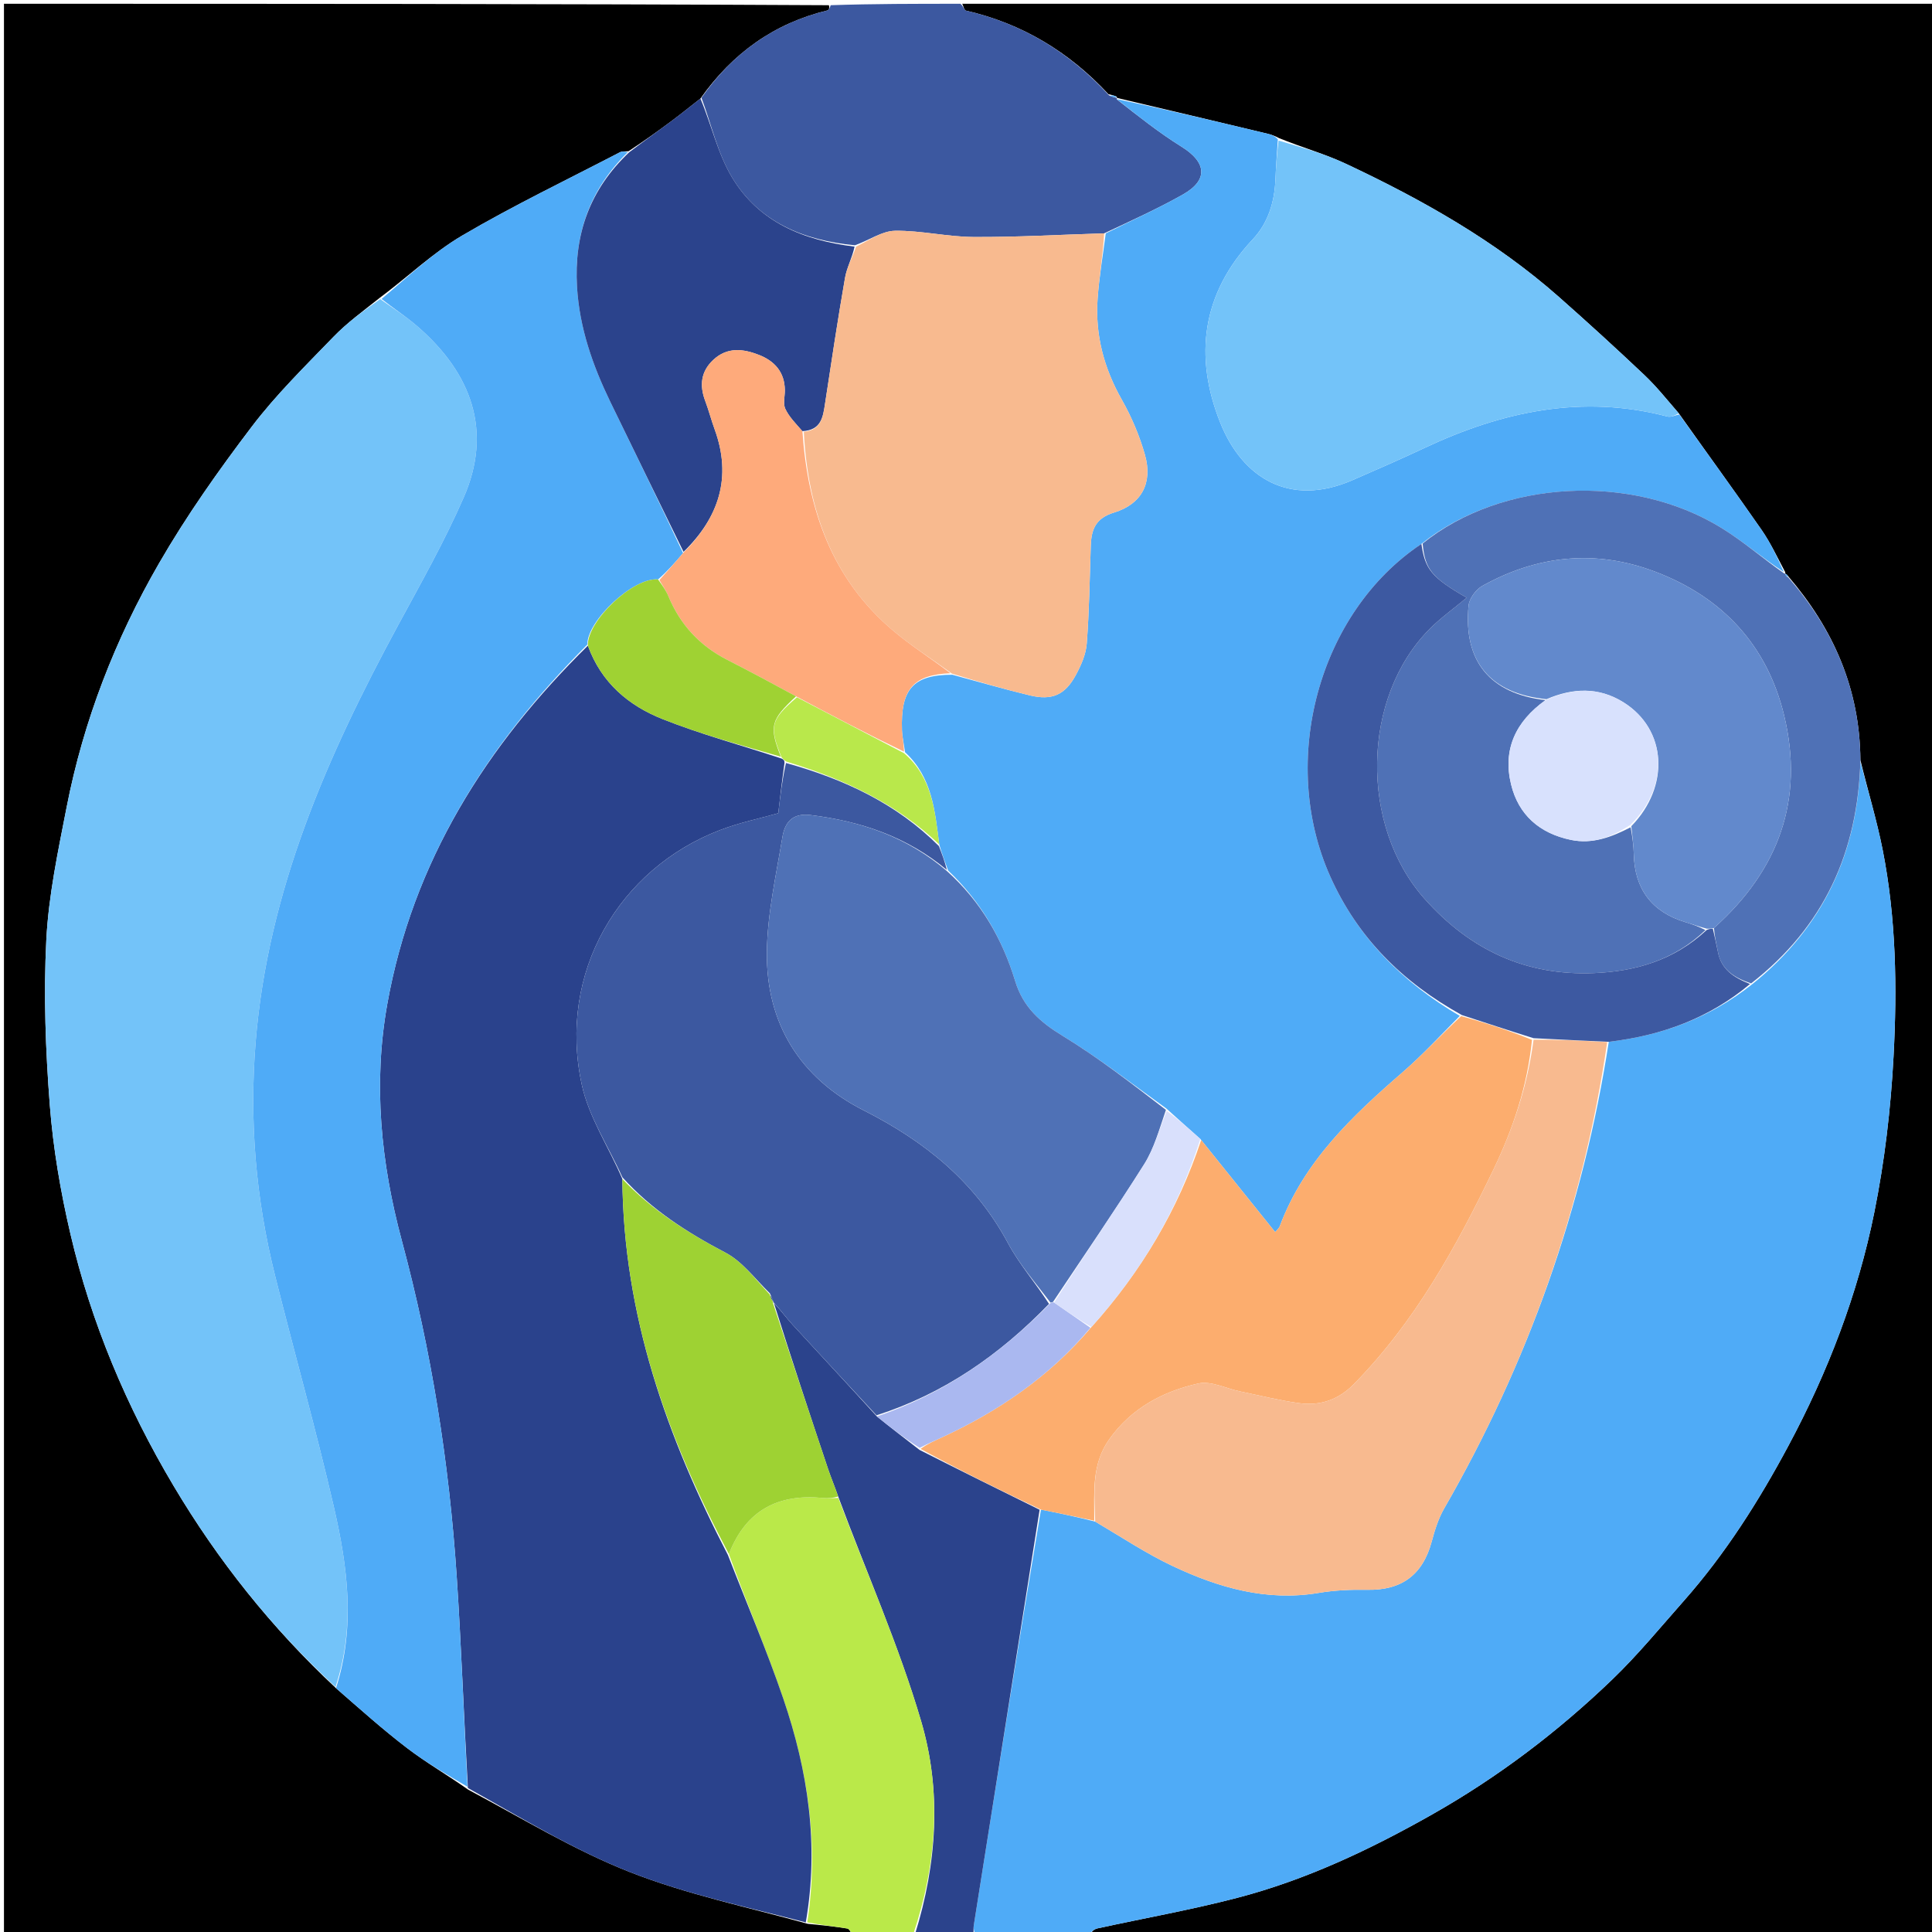<svg version="1.1" id="Layer_1" xmlns="http://www.w3.org/2000/svg" xmlns:xlink="http://www.w3.org/1999/xlink" x="0px" y="0px"
	 width="100%" viewBox="0 0 512 512" enable-background="new 0 0 512 512" xml:space="preserve">
<path fill="#000000" opacity="1" stroke="none" 
	d="
M255,1 
	C340.962,1 426.925,1 512.944,1 
	C512.944,171.555 512.944,342.109 512.944,513 
	C438.645,513 364.289,513 289.132,512.663 
	C289.169,511.887 289.96,511.236 290.852,511.041 
	C303.192,508.341 315.66,506.136 327.872,502.95 
	C346.166,498.178 363.159,490.123 379.576,480.823 
	C397,470.954 412.848,458.934 427.248,445.097 
	C434.005,438.604 439.992,431.3 446.214,424.263 
	C457.266,411.763 466.123,397.758 473.973,383.097 
	C484.433,363.56 492.34,342.972 496.711,321.29 
	C499.446,307.722 501.075,293.816 501.809,279.988 
	C502.781,261.692 502.494,243.296 498.922,225.199 
	C497.372,217.344 495.016,209.648 493.028,201.432 
	C492.869,182.503 485.874,166.747 473.89,152.713 
	C473.594,152.267 473.295,152.09 473.028,151.97 
	C473.06,152.028 473.183,151.983 473.098,151.623 
	C470.969,147.637 469.197,143.821 466.832,140.417 
	C459.688,130.136 452.314,120.014 444.893,109.533 
	C441.776,105.939 438.995,102.43 435.776,99.386 
	C428.35,92.365 420.8,85.468 413.14,78.702 
	C396.309,63.834 376.939,52.94 356.758,43.44 
	C351.1,40.777 344.994,39.067 338.91,36.584 
	C337.804,35.981 336.891,35.675 335.958,35.451 
	C322.657,32.267 309.353,29.093 296.027,25.953 
	C296.003,25.988 296.072,25.938 295.96,25.648 
	C295.255,25.276 294.662,25.194 293.758,24.97 
	C283.212,13.642 270.776,6.223 255.964,2.808 
	C255.527,2.707 255.316,1.625 255,1 
z"/>
<path fill="#000000" opacity="1" stroke="none" 
	d="
M226,513 
	C151.034,513 76.068,513 1.051,513 
	C1.051,342.445 1.051,171.891 1.051,1 
	C73.688,1 146.376,1 219.659,1.38 
	C219.923,2.108 219.645,2.675 219.253,2.77 
	C205.143,6.189 194.153,14.081 185.618,26.118 
	C182.965,28.176 180.628,30.088 178.208,31.89 
	C174.487,34.66 170.708,37.354 166.569,40.075 
	C165.544,40.157 164.817,40.075 164.279,40.355 
	C150.324,47.612 136.108,54.428 122.559,62.38 
	C114.787,66.942 108.103,73.357 100.58,78.973 
	C96.25,82.415 91.973,85.534 88.35,89.285 
	C80.9,96.998 73.17,104.571 66.71,113.079 
	C57.906,124.675 49.437,136.66 42.164,149.252 
	C30.531,169.39 22.123,190.997 17.655,213.919 
	C15.384,225.569 12.87,237.316 12.271,249.112 
	C11.534,263.651 12.073,278.332 13.198,292.863 
	C14.085,304.334 16.05,315.821 18.671,327.036 
	C24.197,350.677 33.574,372.873 45.989,393.749 
	C57.763,413.547 71.96,431.414 89.038,447.379 
	C95.413,452.929 101.486,458.383 107.956,463.315 
	C113.04,467.191 118.613,470.422 124.074,474.275 
	C138.39,481.888 152.152,490.31 166.94,496.123 
	C181.985,502.036 198.04,505.379 214.05,509.83 
	C217.829,510.209 221.225,510.524 224.58,511.084 
	C225.144,511.179 225.531,512.335 226,513 
z"/>
<path fill="#4FABF7" opacity="1" stroke="none" 
	d="
M493.026,201.88 
	C495.016,209.648 497.372,217.344 498.922,225.199 
	C502.494,243.296 502.781,261.692 501.809,279.988 
	C501.075,293.816 499.446,307.722 496.711,321.29 
	C492.34,342.972 484.433,363.56 473.973,383.097 
	C466.123,397.758 457.266,411.763 446.214,424.263 
	C439.992,431.3 434.005,438.604 427.248,445.097 
	C412.848,458.934 397,470.954 379.576,480.823 
	C363.159,490.123 346.166,498.178 327.872,502.95 
	C315.66,506.136 303.192,508.341 290.852,511.041 
	C289.96,511.236 289.169,511.887 288.665,512.663 
	C278.979,513 268.958,513 258.455,512.573 
	C258.004,511.481 257.971,510.807 258.074,510.155 
	C263.88,473.468 269.696,436.783 275.863,400.066 
	C280.806,401.025 285.398,402.016 290.235,403.238 
	C297.248,407.365 303.791,411.734 310.831,415.05 
	C322.999,420.781 335.69,424.443 349.469,422.136 
	C353.68,421.431 358.03,421.233 362.307,421.316 
	C371.439,421.495 377.046,417.359 379.417,408.526 
	C380.226,405.513 381.187,402.423 382.73,399.743 
	C404.891,361.251 419.532,320.152 426.342,276.096 
	C440.548,274.414 453.099,269.734 464.314,260.856 
	C483.396,245.593 492.371,225.747 493.026,201.88 
z"/>
<path fill="#3C58A0" opacity="1" stroke="none" 
	d="
M185.897,25.922 
	C194.153,14.081 205.143,6.189 219.253,2.77 
	C219.645,2.675 219.923,2.108 220.127,1.38 
	C231.354,1 242.708,1 254.531,1 
	C255.316,1.625 255.527,2.707 255.964,2.808 
	C270.776,6.223 283.212,13.642 293.899,25.255 
	C294.925,25.768 295.499,25.853 296.072,25.938 
	C296.072,25.938 296.003,25.988 295.931,26.304 
	C301.597,30.734 307.137,35.165 313.122,38.879 
	C319.771,43.006 320.273,47.704 313.496,51.538 
	C306.858,55.293 299.872,58.432 292.607,61.842 
	C280.778,62.201 269.381,62.868 257.987,62.803 
	C251.051,62.763 244.112,61.06 237.19,61.16 
	C233.762,61.21 230.368,63.647 226.539,65.004 
	C212.794,63.678 201.074,58.805 194.01,47.034 
	C190.188,40.667 188.531,33.002 185.897,25.922 
z"/>
<path fill="#2B438C" opacity="1" stroke="none" 
	d="
M275.512,400.098 
	C269.696,436.783 263.88,473.468 258.074,510.155 
	C257.971,510.807 258.004,511.481 257.987,512.573 
	C252.978,513 247.956,513 242.483,512.613 
	C248.339,493.762 249.544,474.641 244.133,456.215 
	C238.212,436.053 229.6,416.683 222.125,396.587 
	C221.202,393.898 220.225,391.618 219.441,389.275 
	C214.525,374.587 209.652,359.885 205.09,345.293 
	C206.968,347.308 208.426,349.306 210.088,351.116 
	C217.45,359.132 224.871,367.093 232.384,375.371 
	C236.147,378.438 239.796,381.207 243.694,384.244 
	C254.466,389.707 264.989,394.903 275.512,400.098 
z"/>
<path fill="#BAE949" opacity="1" stroke="none" 
	d="
M222.161,396.967 
	C229.6,416.683 238.212,436.053 244.133,456.215 
	C249.544,474.641 248.339,493.762 242.016,512.613 
	C236.978,513 231.956,513 226.467,513 
	C225.531,512.335 225.144,511.179 224.58,511.084 
	C221.225,510.524 217.829,510.209 213.936,509.442 
	C217.104,488.887 214.106,469.279 207.589,450.182 
	C203.196,437.31 197.83,424.769 193.163,411.847 
	C197.743,400.084 206.339,395.818 218.174,396.981 
	C219.49,397.11 220.831,396.978 222.161,396.967 
z"/>
<path fill="#4FABF7" opacity="1" stroke="none" 
	d="
M293.039,61.841 
	C299.872,58.432 306.858,55.293 313.496,51.538 
	C320.273,47.704 319.771,43.006 313.122,38.879 
	C307.137,35.165 301.597,30.734 295.955,26.268 
	C309.353,29.093 322.657,32.267 335.958,35.451 
	C336.891,35.675 337.804,35.981 338.65,36.913 
	C338.382,40.878 338.144,44.176 338.011,47.477 
	C337.77,53.486 336.117,59.041 331.968,63.457 
	C318.494,77.801 316.371,94.439 323.366,111.989 
	C329.208,126.647 341.765,134.481 358.396,127.253 
	C364.8,124.47 371.203,121.677 377.52,118.706 
	C398.093,109.03 419.288,104.457 441.881,110.381 
	C442.818,110.627 443.975,110.033 445.03,109.83 
	C452.314,120.014 459.688,130.136 466.832,140.417 
	C469.197,143.821 470.969,147.637 472.74,151.6 
	C467.047,147.891 461.896,143.405 456.156,139.878 
	C432.316,125.227 397.88,127.172 376.686,144.145 
	C349.409,162.316 338.827,201.665 352.521,232.254 
	C359.806,248.528 371.691,260.32 386.857,269.225 
	C381.732,274.391 377.025,279.546 371.787,284.088 
	C358.39,295.707 345.614,307.737 339.182,324.896 
	C338.918,325.599 338.223,326.141 337.926,326.513 
	C331.327,318.299 324.826,310.207 318.102,301.837 
	C315.009,299.054 312.14,296.549 309.078,293.753 
	C299.824,287.09 291.04,280.261 281.601,274.508 
	C275.627,270.866 271.141,266.904 269.035,260.004 
	C265.648,248.912 260.028,239.006 251.265,230.699 
	C250.396,228.3 249.609,226.262 248.914,223.793 
	C247.737,214.792 247.05,205.998 239.838,199.333 
	C239.554,197.133 239.101,195.339 239.033,193.53 
	C238.623,182.643 242.014,178.805 252.383,178.814 
	C259.518,180.729 266.222,182.684 273.006,184.304 
	C278.777,185.682 282.242,184.166 285.069,178.958 
	C286.471,176.374 287.781,173.436 288,170.571 
	C288.658,161.96 288.791,153.308 289.064,144.67 
	C289.2,140.347 290.325,137.329 295.227,135.833 
	C302.568,133.593 305.518,127.958 303.431,120.566 
	C302,115.5 299.882,110.501 297.285,105.918 
	C292.53,97.529 290.195,88.683 290.879,79.138 
	C291.294,73.35 292.299,67.605 293.039,61.841 
z"/>
<path fill="#4F71B6" opacity="1" stroke="none" 
	d="
M377.005,144.037 
	C397.88,127.172 432.316,125.227 456.156,139.878 
	C461.896,143.405 467.047,147.891 472.826,151.96 
	C473.183,151.983 473.06,152.028 473.129,152.188 
	C473.329,152.667 473.559,152.878 473.887,152.983 
	C485.874,166.747 492.869,182.503 493.028,201.432 
	C492.371,225.747 483.396,245.593 464.063,260.618 
	C459.512,259.073 456.175,256.951 455.282,252.337 
	C454.88,250.259 454.381,248.2 454.211,245.938 
	C471.428,230.571 478.169,211.853 472.817,189.626 
	C468.329,170.984 456.421,158.215 438.56,151.474 
	C422.88,145.556 407.459,147.123 392.848,155.263 
	C391.139,156.216 389.365,158.623 389.186,160.505 
	C387.77,175.371 394.982,183.843 409.572,185.542 
	C401.616,191.243 398.219,198.641 400.442,207.846 
	C402.409,215.991 408.046,220.863 416.285,222.577 
	C422.034,223.773 427.076,221.847 432.135,219.232 
	C432.601,221.833 432.923,224.111 432.975,226.395 
	C433.183,235.568 437.746,241.659 446.503,244.335 
	C448.36,244.902 450.195,245.54 451.965,246.478 
	C443.566,254.572 433.226,257.445 422.333,257.885 
	C404.347,258.612 389.583,251.758 377.514,238.184 
	C360.352,218.881 360.704,184.922 378.915,166.632 
	C381.798,163.737 385.179,161.338 388.697,158.404 
	C379.314,153.026 377.658,150.816 377.005,144.037 
z"/>
<path fill="#73C3F9" opacity="1" stroke="none" 
	d="
M444.893,109.533 
	C443.975,110.033 442.818,110.627 441.881,110.381 
	C419.288,104.457 398.093,109.03 377.52,118.706 
	C371.203,121.677 364.8,124.47 358.396,127.253 
	C341.765,134.481 329.208,126.647 323.366,111.989 
	C316.371,94.439 318.494,77.801 331.968,63.457 
	C336.117,59.041 337.77,53.486 338.011,47.477 
	C338.144,44.176 338.382,40.878 338.833,37.249 
	C344.994,39.067 351.1,40.777 356.758,43.44 
	C376.939,52.94 396.309,63.834 413.14,78.702 
	C420.8,85.468 428.35,92.365 435.776,99.386 
	C438.995,102.43 441.776,105.939 444.893,109.533 
z"/>
<path fill="#4FABF7" opacity="1" stroke="none" 
	d="
M295.96,25.648 
	C295.499,25.853 294.925,25.768 294.21,25.397 
	C294.662,25.194 295.255,25.276 295.96,25.648 
z"/>
<path fill="#4FABF7" opacity="1" stroke="none" 
	d="
M473.89,152.713 
	C473.559,152.878 473.329,152.667 473.097,152.131 
	C473.295,152.09 473.594,152.267 473.89,152.713 
z"/>
<path fill="#2A428C" opacity="1" stroke="none" 
	d="
M192.899,412.08 
	C197.83,424.769 203.196,437.31 207.589,450.182 
	C214.106,469.279 217.104,488.887 213.539,509.46 
	C198.04,505.379 181.985,502.036 166.94,496.123 
	C152.152,490.31 138.39,481.888 123.993,473.839 
	C122.901,454.623 122.253,436.16 121.03,417.736 
	C119.032,387.645 114.331,357.931 106.493,328.807 
	C100.916,308.088 98.851,287.246 102.631,266.097 
	C109.383,228.317 128.919,197.529 155.792,171.105 
	C159.368,180.972 166.639,187.015 175.584,190.567 
	C185.814,194.63 196.511,197.513 207.194,201.049 
	C207.683,201.318 207.907,201.529 207.904,202.176 
	C207.259,206.776 206.768,211.019 206.248,215.512 
	C201.607,216.833 196.036,217.977 190.796,219.984 
	C164.119,230.199 147.651,257.709 154.204,287.565 
	C156.073,296.077 161.261,303.861 164.931,312.444 
	C165.209,348.518 176.776,380.941 192.899,412.08 
z"/>
<path fill="#73C3F9" opacity="1" stroke="none" 
	d="
M88.907,447.057 
	C71.96,431.414 57.763,413.547 45.989,393.749 
	C33.574,372.873 24.197,350.677 18.671,327.036 
	C16.05,315.821 14.085,304.334 13.198,292.863 
	C12.073,278.332 11.534,263.651 12.271,249.112 
	C12.87,237.316 15.384,225.569 17.655,213.919 
	C22.123,190.997 30.531,169.39 42.164,149.252 
	C49.437,136.66 57.906,124.675 66.71,113.079 
	C73.17,104.571 80.9,96.998 88.35,89.285 
	C91.973,85.534 96.25,82.415 100.762,79.262 
	C104.361,81.787 107.586,83.878 110.473,86.363 
	C125.221,99.055 130.472,114.461 122.904,131.789 
	C117.851,143.36 111.608,154.431 105.578,165.553 
	C86.744,200.292 71.018,235.979 67.751,276.13 
	C66.044,297.106 67.788,317.605 72.853,337.896 
	C77.968,358.388 83.717,378.729 88.464,399.304 
	C92.101,415.068 94.251,431.093 88.907,447.057 
z"/>
<path fill="#4FABF7" opacity="1" stroke="none" 
	d="
M89.038,447.379 
	C94.251,431.093 92.101,415.068 88.464,399.304 
	C83.717,378.729 77.968,358.388 72.853,337.896 
	C67.788,317.605 66.044,297.106 67.751,276.13 
	C71.018,235.979 86.744,200.292 105.578,165.553 
	C111.608,154.431 117.851,143.36 122.904,131.789 
	C130.472,114.461 125.221,99.055 110.473,86.363 
	C107.586,83.878 104.361,81.787 101.111,79.226 
	C108.103,73.357 114.787,66.942 122.559,62.38 
	C136.108,54.428 150.324,47.612 164.279,40.355 
	C164.817,40.075 165.544,40.157 166.369,40.33 
	C156.285,50.209 152.086,62.092 152.918,76.05 
	C153.565,86.89 157.061,96.827 161.717,106.449 
	C168.148,119.74 174.667,132.989 181.025,146.568 
	C178.852,149.161 176.8,151.442 174.392,153.559 
	C167.832,152.923 155.527,164.587 155.661,170.811 
	C128.919,197.529 109.383,228.317 102.631,266.097 
	C98.851,287.246 100.916,308.088 106.493,328.807 
	C114.331,357.931 119.032,387.645 121.03,417.736 
	C122.253,436.16 122.901,454.623 123.888,473.504 
	C118.613,470.422 113.04,467.191 107.956,463.315 
	C101.486,458.383 95.413,452.929 89.038,447.379 
z"/>
<path fill="#2B438C" opacity="1" stroke="none" 
	d="
M181.147,146.256 
	C174.667,132.989 168.148,119.74 161.717,106.449 
	C157.061,96.827 153.565,86.89 152.918,76.05 
	C152.086,62.092 156.285,50.209 166.754,40.335 
	C170.708,37.354 174.487,34.66 178.208,31.89 
	C180.628,30.088 182.965,28.176 185.618,26.118 
	C188.531,33.002 190.188,40.667 194.01,47.034 
	C201.074,58.805 212.794,63.678 226.47,65.358 
	C225.836,68.339 224.415,70.891 223.942,73.608 
	C222.014,84.684 220.338,95.805 218.651,106.922 
	C218.109,110.497 217.664,113.994 212.645,114.263 
	C210.848,112.211 209.087,110.451 208.108,108.33 
	C207.476,106.964 208.006,105.068 207.991,103.409 
	C207.95,98.647 205.311,95.693 201.126,94.052 
	C196.939,92.411 192.722,91.926 189.05,95.345 
	C185.729,98.437 185.337,102.138 186.894,106.262 
	C187.827,108.733 188.485,111.306 189.392,113.788 
	C194.036,126.499 190.521,137.116 181.147,146.256 
z"/>
<path fill="#FCAD6E" opacity="1" stroke="none" 
	d="
M318.324,302.115 
	C324.826,310.207 331.327,318.299 337.926,326.513 
	C338.223,326.141 338.918,325.599 339.182,324.896 
	C345.614,307.737 358.39,295.707 371.787,284.088 
	C377.025,279.546 381.732,274.391 387.216,269.284 
	C393.832,271.087 399.913,273.122 405.993,275.57 
	C404.753,287.88 400.998,299.061 395.872,309.759 
	C385.996,330.372 375.019,350.288 358.788,366.808 
	C354.684,370.985 349.842,372.61 344.299,371.852 
	C339.046,371.134 333.873,369.824 328.669,368.752 
	C324.946,367.985 320.938,365.881 317.567,366.639 
	C308.194,368.747 299.89,373.134 294.006,381.364 
	C289.212,388.069 290.035,395.559 289.989,403.007 
	C285.398,402.016 280.806,401.025 275.863,400.066 
	C264.989,394.903 254.466,389.707 243.963,383.97 
	C245.794,382.624 247.616,381.842 249.416,381.012 
	C264.6,374.013 278.155,364.799 289.239,351.685 
	C302.451,336.984 312.181,320.596 318.324,302.115 
z"/>
<path fill="#F8BA8F" opacity="1" stroke="none" 
	d="
M290.235,403.238 
	C290.035,395.559 289.212,388.069 294.006,381.364 
	C299.89,373.134 308.194,368.747 317.567,366.639 
	C320.938,365.881 324.946,367.985 328.669,368.752 
	C333.873,369.824 339.046,371.134 344.299,371.852 
	C349.842,372.61 354.684,370.985 358.788,366.808 
	C375.019,350.288 385.996,330.372 395.872,309.759 
	C400.998,299.061 404.753,287.88 406.413,275.546 
	C413.196,275.459 419.558,275.809 425.92,276.158 
	C419.532,320.152 404.891,361.251 382.73,399.743 
	C381.187,402.423 380.226,405.513 379.417,408.526 
	C377.046,417.359 371.439,421.495 362.307,421.316 
	C358.03,421.233 353.68,421.431 349.469,422.136 
	C335.69,424.443 322.999,420.781 310.831,415.05 
	C303.791,411.734 297.248,407.365 290.235,403.238 
z"/>
<path fill="#3D59A1" opacity="1" stroke="none" 
	d="
M426.342,276.096 
	C419.558,275.809 413.196,275.459 406.414,275.133 
	C399.913,273.122 393.832,271.087 387.393,268.994 
	C371.691,260.32 359.806,248.528 352.521,232.254 
	C338.827,201.665 349.409,162.316 376.686,144.145 
	C377.658,150.816 379.314,153.026 388.697,158.404 
	C385.179,161.338 381.798,163.737 378.915,166.632 
	C360.704,184.922 360.352,218.881 377.514,238.184 
	C389.583,251.758 404.347,258.612 422.333,257.885 
	C433.226,257.445 443.566,254.572 452.279,246.458 
	C453.087,246.115 453.506,246.124 453.925,246.133 
	C454.381,248.2 454.88,250.259 455.282,252.337 
	C456.175,256.951 459.512,259.073 463.77,260.776 
	C453.099,269.734 440.548,274.414 426.342,276.096 
z"/>
<path fill="#F8BA8F" opacity="1" stroke="none" 
	d="
M213.013,114.403 
	C217.664,113.994 218.109,110.497 218.651,106.922 
	C220.338,95.805 222.014,84.684 223.942,73.608 
	C224.415,70.891 225.836,68.339 226.889,65.358 
	C230.368,63.647 233.762,61.21 237.19,61.16 
	C244.112,61.06 251.051,62.763 257.987,62.803 
	C269.381,62.868 280.778,62.201 292.607,61.842 
	C292.299,67.605 291.294,73.35 290.879,79.138 
	C290.195,88.683 292.53,97.529 297.285,105.918 
	C299.882,110.501 302,115.5 303.431,120.566 
	C305.518,127.958 302.568,133.593 295.227,135.833 
	C290.325,137.329 289.2,140.347 289.064,144.67 
	C288.791,153.308 288.658,161.96 288,170.571 
	C287.781,173.436 286.471,176.374 285.069,178.958 
	C282.242,184.166 278.777,185.682 273.006,184.304 
	C266.222,182.684 259.518,180.729 252.272,178.512 
	C246.796,174.524 241.583,171.236 236.905,167.311 
	C220.501,153.549 214.092,135.15 213.013,114.403 
z"/>
<path fill="#3C58A0" opacity="1" stroke="none" 
	d="
M164.927,311.979 
	C161.261,303.861 156.073,296.077 154.204,287.565 
	C147.651,257.709 164.119,230.199 190.796,219.984 
	C196.036,217.977 201.607,216.833 206.248,215.512 
	C206.768,211.019 207.259,206.776 208.288,202.2 
	C223.741,206.487 237.61,212.98 248.823,224.225 
	C249.609,226.262 250.396,228.3 250.931,230.542 
	C240.393,221.757 228.161,217.646 214.802,215.995 
	C209.835,215.382 207.962,218.117 207.337,221.902 
	C205.667,232.019 203.343,242.192 203.231,252.365 
	C203.022,271.289 212.097,285.76 228.894,294.263 
	C245.128,302.481 258.416,313.212 267.133,329.461 
	C270.151,335.086 274.46,340.019 278.002,345.545 
	C264.902,359.096 250.064,369.387 232.27,375.074 
	C224.871,367.093 217.45,359.132 210.088,351.116 
	C208.426,349.306 206.968,347.308 205.117,345.253 
	C204.818,345.109 204.908,345.141 204.897,344.852 
	C204.64,344.058 204.394,343.552 204.012,342.728 
	C200.038,338.862 196.725,334.313 192.256,331.969 
	C182.077,326.631 172.64,320.56 164.927,311.979 
z"/>
<path fill="#9ED233" opacity="1" stroke="none" 
	d="
M164.931,312.444 
	C172.64,320.56 182.077,326.631 192.256,331.969 
	C196.725,334.313 200.038,338.862 203.977,343.028 
	C204.354,344.144 204.631,344.643 204.908,345.141 
	C204.908,345.141 204.818,345.109 204.792,345.149 
	C209.652,359.885 214.525,374.587 219.441,389.275 
	C220.225,391.618 221.202,393.898 222.125,396.587 
	C220.831,396.978 219.49,397.11 218.174,396.981 
	C206.339,395.818 197.743,400.084 193.163,411.847 
	C176.776,380.941 165.209,348.518 164.931,312.444 
z"/>
<path fill="#AAB8F0" opacity="1" stroke="none" 
	d="
M232.384,375.371 
	C250.064,369.387 264.902,359.096 278.223,345.48 
	C278.622,345.139 279.067,345.014 279.349,345.188 
	C282.746,347.533 285.863,349.705 288.979,351.877 
	C278.155,364.799 264.6,374.013 249.416,381.012 
	C247.616,381.842 245.794,382.624 243.713,383.702 
	C239.796,381.207 236.147,378.438 232.384,375.371 
z"/>
<path fill="#4F71B6" opacity="1" stroke="none" 
	d="
M279.067,345.014 
	C279.067,345.014 278.622,345.139 278.401,345.204 
	C274.46,340.019 270.151,335.086 267.133,329.461 
	C258.416,313.212 245.128,302.481 228.894,294.263 
	C212.097,285.76 203.022,271.289 203.231,252.365 
	C203.343,242.192 205.667,232.019 207.337,221.902 
	C207.962,218.117 209.835,215.382 214.802,215.995 
	C228.161,217.646 240.393,221.757 251.014,230.904 
	C260.028,239.006 265.648,248.912 269.035,260.004 
	C271.141,266.904 275.627,270.866 281.601,274.508 
	C291.04,280.261 299.824,287.09 308.989,294.128 
	C307.174,299.395 305.845,304.37 303.222,308.529 
	C295.444,320.863 287.156,332.876 279.067,345.014 
z"/>
<path fill="#FEAA7B" opacity="1" stroke="none" 
	d="
M212.645,114.263 
	C214.092,135.15 220.501,153.549 236.905,167.311 
	C241.583,171.236 246.796,174.524 251.876,178.407 
	C242.014,178.805 238.623,182.643 239.033,193.53 
	C239.101,195.339 239.554,197.133 239.555,199.19 
	C229.92,194.559 220.559,189.672 210.966,184.537 
	C204.714,181.133 198.719,177.93 192.669,174.834 
	C185.421,171.125 180.272,165.543 177.146,158.029 
	C176.519,156.522 175.557,155.155 174.749,153.724 
	C176.8,151.442 178.852,149.161 181.025,146.568 
	C190.521,137.116 194.036,126.499 189.392,113.788 
	C188.485,111.306 187.827,108.733 186.894,106.262 
	C185.337,102.138 185.729,98.437 189.05,95.345 
	C192.722,91.926 196.939,92.411 201.126,94.052 
	C205.311,95.693 207.95,98.647 207.991,103.409 
	C208.006,105.068 207.476,106.964 208.108,108.33 
	C209.087,110.451 210.848,112.211 212.645,114.263 
z"/>
<path fill="#D9E0FC" opacity="1" stroke="none" 
	d="
M279.349,345.188 
	C287.156,332.876 295.444,320.863 303.222,308.529 
	C305.845,304.37 307.174,299.395 309.182,294.418 
	C312.14,296.549 315.009,299.054 318.102,301.837 
	C312.181,320.596 302.451,336.984 289.239,351.685 
	C285.863,349.705 282.746,347.533 279.349,345.188 
z"/>
<path fill="#B9E84B" opacity="1" stroke="none" 
	d="
M211.198,184.785 
	C220.559,189.672 229.92,194.559 239.564,199.588 
	C247.05,205.998 247.737,214.792 248.914,223.793 
	C237.61,212.98 223.741,206.487 208.441,201.843 
	C207.907,201.529 207.683,201.318 207.121,200.683 
	C203.757,192.448 204.227,190.78 211.198,184.785 
z"/>
<path fill="#6289CC" opacity="1" stroke="none" 
	d="
M454.211,245.938 
	C453.506,246.124 453.087,246.115 452.354,246.126 
	C450.195,245.54 448.36,244.902 446.503,244.335 
	C437.746,241.659 433.183,235.568 432.975,226.395 
	C432.923,224.111 432.601,221.833 432.315,218.948 
	C442.631,208.359 441.721,193.3 430.253,186.131 
	C423.623,181.987 416.777,182.306 409.837,185.291 
	C394.982,183.843 387.77,175.371 389.186,160.505 
	C389.365,158.623 391.139,156.216 392.848,155.263 
	C407.459,147.123 422.88,145.556 438.56,151.474 
	C456.421,158.215 468.329,170.984 472.817,189.626 
	C478.169,211.853 471.428,230.571 454.211,245.938 
z"/>
<path fill="#D8E1FD" opacity="1" stroke="none" 
	d="
M409.572,185.542 
	C416.777,182.306 423.623,181.987 430.253,186.131 
	C441.721,193.3 442.631,208.359 432.047,218.628 
	C427.076,221.847 422.034,223.773 416.285,222.577 
	C408.046,220.863 402.409,215.991 400.442,207.846 
	C398.219,198.641 401.616,191.243 409.572,185.542 
z"/>
<path fill="#9FD233" opacity="1" stroke="none" 
	d="
M210.966,184.537 
	C204.227,190.78 203.757,192.448 206.933,200.543 
	C196.511,197.513 185.814,194.63 175.584,190.567 
	C166.639,187.015 159.368,180.972 155.792,171.105 
	C155.527,164.587 167.832,152.923 174.392,153.559 
	C175.557,155.155 176.519,156.522 177.146,158.029 
	C180.272,165.543 185.421,171.125 192.669,174.834 
	C198.719,177.93 204.714,181.133 210.966,184.537 
z"/>
<path fill="#2B438C" opacity="1" stroke="none" 
	d="
M204.897,344.852 
	C204.631,344.643 204.354,344.144 204.113,343.346 
	C204.394,343.552 204.64,344.058 204.897,344.852 
z"/>
</svg>